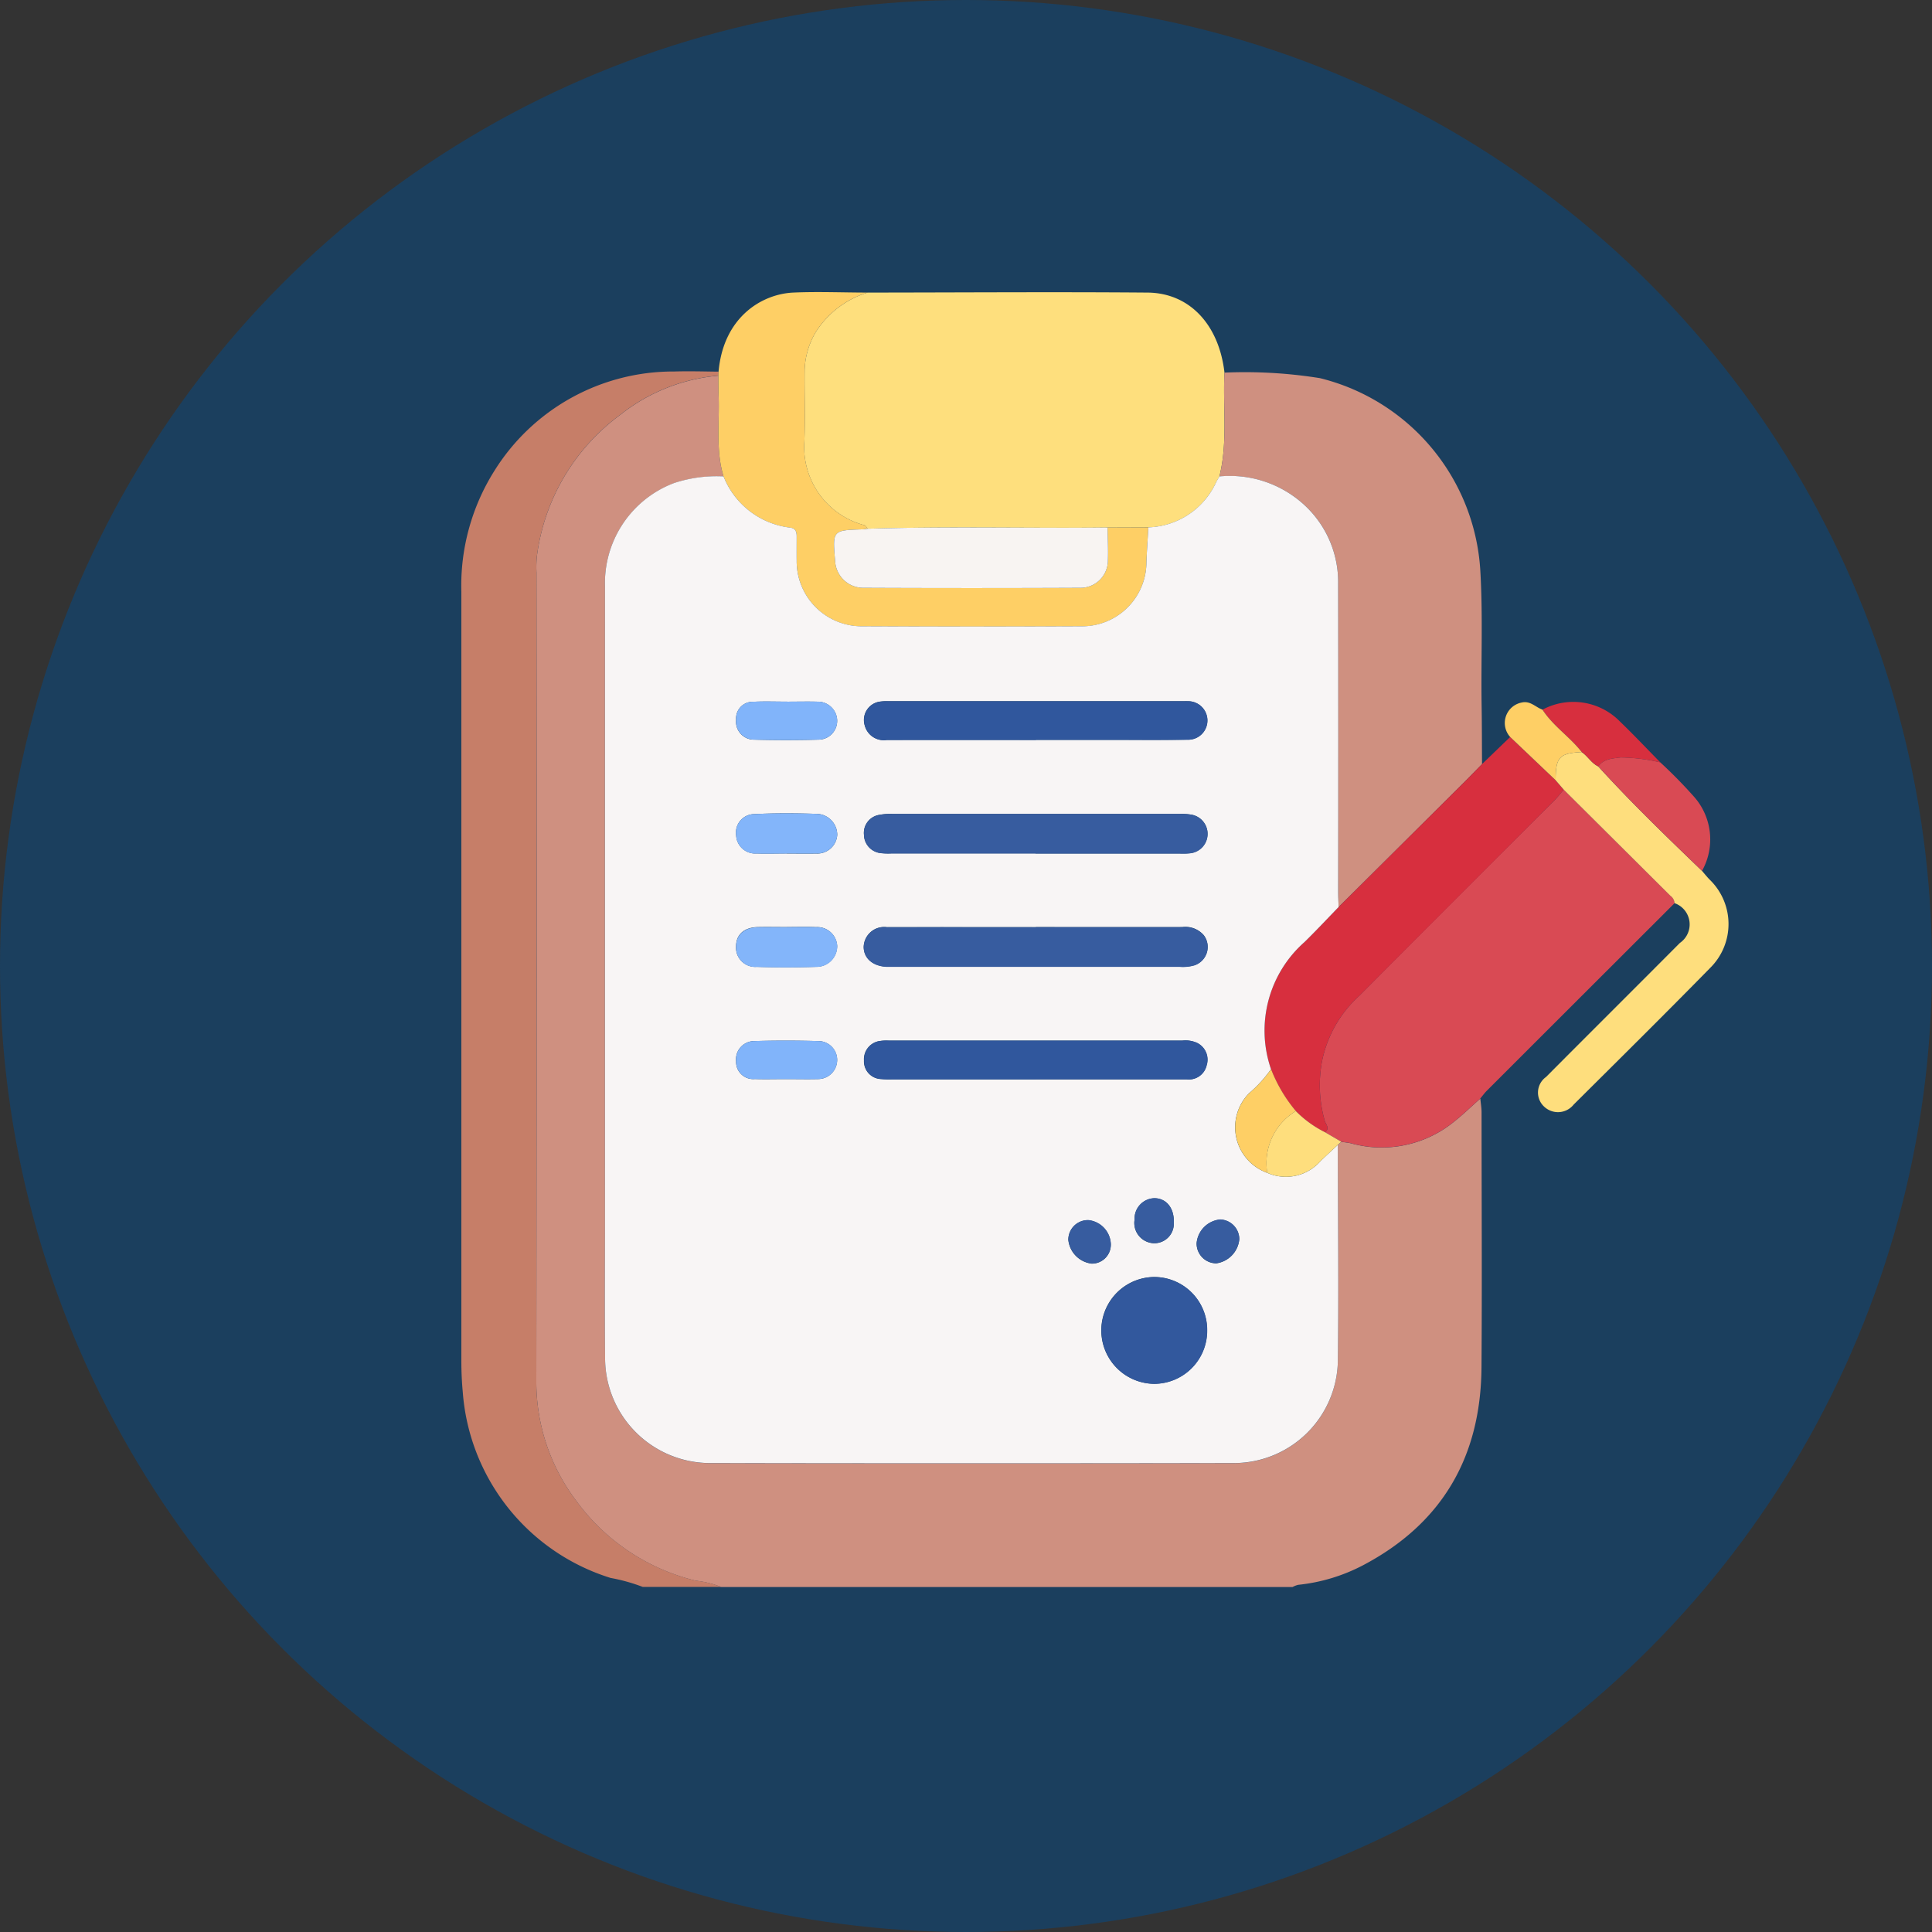 <svg xmlns="http://www.w3.org/2000/svg" width="126" height="126" viewBox="0 0 126 126">
  <rect x="0" y="0" width="126" height="126" fill="#333333" stroke="none"/>
  <g id="Grupo_1071225" data-name="Grupo 1071225" transform="translate(5460 11096)">
    <circle id="Elipse_4308" data-name="Elipse 4308" cx="63" cy="63" r="63" transform="translate(-5460 -11096)" fill="#1b3f5e"/>
    <g id="Grupo_1070895" data-name="Grupo 1070895" transform="translate(-211.504 6.237)">
      <g id="Grupo_254614" data-name="Grupo 254614" transform="translate(-5218.406 -11083.191)">
        <path id="Trazado_272543" data-name="Trazado 272543" d="M632.3,87.986c.028.3.08.6.081.9,0,5.548.035,11.1-.005,16.643-.043,5.8-2.542,10.17-7.725,12.9a11.665,11.665,0,0,1-4.229,1.276,1.483,1.483,0,0,0-.365.142H582.786a6.211,6.211,0,0,0-1.645-.407,13.62,13.62,0,0,1-7.826-5.241,12.845,12.845,0,0,1-2.581-7.736q.031-26.384.011-52.769a7.141,7.141,0,0,1,.026-1.07,13.6,13.6,0,0,1,5.442-9.226,11.96,11.96,0,0,1,6.395-2.549c.006.463,0,.926.018,1.388.057,1.732-.2,3.483.319,5.186a8.824,8.824,0,0,0-3.242.438,6.975,6.975,0,0,0-4.49,6.748q-.007,20.689,0,41.38c0,2.967-.022,5.935.007,8.9a6.852,6.852,0,0,0,6.855,6.881q17.106.025,34.211,0a6.784,6.784,0,0,0,6.721-6.574c.061-4.725.006-9.451,0-14.177l.224-.205c.214.033.432.051.643.1a7.463,7.463,0,0,0,6.649-1.361c.621-.485,1.188-1.039,1.78-1.562" transform="translate(-565.847 -35.393)" fill="#cf9080"/>
        <path id="Trazado_272544" data-name="Trazado 272544" d="M579.356,40.658a11.96,11.96,0,0,0-6.395,2.549,13.6,13.6,0,0,0-5.442,9.226,7.137,7.137,0,0,0-.026,1.07q0,26.384-.011,52.768a12.843,12.843,0,0,0,2.581,7.737,13.621,13.621,0,0,0,7.826,5.241,6.187,6.187,0,0,1,1.645.407h-5.113a11.8,11.8,0,0,0-2.1-.586,13.769,13.769,0,0,1-9.637-12.129c-.064-.686-.092-1.369-.092-2.055q0-25.057,0-50.115a14.063,14.063,0,0,1,2.153-7.9,13.753,13.753,0,0,1,11.734-6.481c.961-.03,1.923,0,2.885.01,0,.085-.006.171-.01.256" transform="translate(-562.594 -35.208)" fill="#c67e68"/>
        <path id="Trazado_272545" data-name="Trazado 272545" d="M603.97,31.81c6.085-.005,12.172-.049,18.257,0,2.746.022,4.659,2.1,5.016,5.22-.115,2.258.228,4.537-.33,6.773-.066.116-.134.231-.2.349a5.047,5.047,0,0,1-4.435,2.973l-2.661.01c-5.214.055-10.43-.082-15.643.077-.068-.079-.123-.207-.205-.228a5.27,5.27,0,0,1-3.925-5.456c.066-1.559,0-3.123.019-4.684a5.144,5.144,0,0,1,.734-2.474,6.129,6.129,0,0,1,3.371-2.56" transform="translate(-577.476 -31.774)" fill="#fedf7d"/>
        <path id="Trazado_272546" data-name="Trazado 272546" d="M644.928,47.291c.558-2.236.216-4.515.33-6.773a30.925,30.925,0,0,1,6.227.361A13.774,13.774,0,0,1,661.94,53.371c.179,2.963.041,5.927.089,8.89.02,1.263.018,2.525.026,3.788-.44.447-.876.9-1.321,1.34q-4.014,3.993-8.031,7.982c-.011-.328-.03-.657-.031-.987q0-10.05,0-20.1a6.828,6.828,0,0,0-2.147-5.083,7.172,7.172,0,0,0-5.593-1.909" transform="translate(-595.491 -35.263)" fill="#cf9080"/>
        <path id="Trazado_272547" data-name="Trazado 272547" d="M666.306,105.954c-.592.523-1.159,1.078-1.78,1.562a7.463,7.463,0,0,1-6.649,1.361c-.211-.051-.429-.069-.643-.1l-1.066-.623c.345-.244.061-.512-.008-.733a8.47,8.47,0,0,1-.165-3.975,7.881,7.881,0,0,1,2.425-4.2q6.321-6.366,12.679-12.694c.231-.231.429-.493.643-.741q3.48,3.462,6.961,6.924a.647.647,0,0,1,.27.48q-6.124,6.116-12.245,12.233c-.154.154-.282.335-.422.5" transform="translate(-599.85 -53.361)" fill="#d94a54"/>
        <path id="Trazado_272548" data-name="Trazado 272548" d="M600.242,31.8a6.129,6.129,0,0,0-3.371,2.56,5.143,5.143,0,0,0-.734,2.474c-.021,1.561.047,3.125-.019,4.684a5.27,5.27,0,0,0,3.925,5.456c.082.02.137.149.205.228-.109.014-.217.036-.326.04-1.971.062-1.971.061-1.8,2.057a1.841,1.841,0,0,0,1.835,1.757q7.083.027,14.166,0a1.785,1.785,0,0,0,1.789-1.79c.028-.712-.012-1.427-.022-2.139l2.661-.01c-.043.765-.1,1.53-.125,2.3a4.192,4.192,0,0,1-4.223,4.151q-7.159.03-14.318,0a4.242,4.242,0,0,1-4.269-4.291c-.007-.521-.007-1.042,0-1.564,0-.307-.071-.537-.43-.579a5.355,5.355,0,0,1-4.339-3.34c-.518-1.7-.262-3.454-.319-5.185-.016-.462-.013-.926-.018-1.389,0-.085.007-.171.01-.256.315-3.577,2.838-5.073,4.879-5.163,1.611-.071,3.228,0,4.843,0" transform="translate(-573.748 -31.766)" fill="#fecf65"/>
        <path id="Trazado_272549" data-name="Trazado 272549" d="M669.347,83.528c-.214.247-.413.51-.643.741q-6.339,6.347-12.679,12.694a7.88,7.88,0,0,0-2.425,4.2,8.471,8.471,0,0,0,.165,3.975c.068.22.352.489.008.733a7.132,7.132,0,0,1-1.9-1.377,9.691,9.691,0,0,1-1.616-2.732,7.7,7.7,0,0,1,2.184-8.292c.76-.744,1.485-1.523,2.226-2.286q4.016-3.991,8.031-7.982c.445-.443.881-.893,1.321-1.34l1.833-1.766,2.967,2.823.527.611" transform="translate(-597.455 -51.076)" fill="#d72f3e"/>
        <path id="Trazado_272550" data-name="Trazado 272550" d="M681.209,84.183l-.527-.611c0-1.5.241-1.765,1.7-1.839.4.269.629.724,1.077.933,2.154,2.374,4.464,4.594,6.77,6.817.161.186.314.379.485.556a4.025,4.025,0,0,1,.05,5.767c-2.941,3-5.929,5.955-8.908,8.918a1.307,1.307,0,0,1-1.908.147,1.247,1.247,0,0,1,.106-1.947c2.906-2.92,5.826-5.825,8.732-8.744a1.466,1.466,0,0,0-.349-2.593.645.645,0,0,0-.27-.481l-6.961-6.924" transform="translate(-609.317 -51.731)" fill="#fede7d"/>
        <path id="Trazado_272551" data-name="Trazado 272551" d="M692.845,89.7c-2.306-2.223-4.616-4.443-6.77-6.817.365-.5.919-.51,1.458-.582a12.219,12.219,0,0,1,2.585.319,31.318,31.318,0,0,1,2.225,2.267,4.2,4.2,0,0,1,.5,4.813" transform="translate(-611.932 -51.949)" fill="#d94a54"/>
        <path id="Trazado_272552" data-name="Trazado 272552" d="M687.7,80.23a12.217,12.217,0,0,0-2.584-.319c-.54.073-1.094.082-1.458.582-.448-.208-.682-.663-1.077-.932-.776-.995-1.867-1.7-2.561-2.767a4.249,4.249,0,0,1,5.041.764c.9.867,1.761,1.78,2.64,2.673" transform="translate(-609.511 -49.558)" fill="#d72f3e"/>
        <path id="Trazado_272553" data-name="Trazado 272553" d="M678.392,76.8c.694,1.07,1.786,1.772,2.561,2.767-1.46.074-1.7.336-1.7,1.838l-2.967-2.823a1.36,1.36,0,0,1,.758-2.247c.56-.13.9.311,1.35.465" transform="translate(-607.887 -49.565)" fill="#fecf65"/>
        <path id="Trazado_272554" data-name="Trazado 272554" d="M626.033,79.868c-.741.763-1.466,1.542-2.226,2.286a7.7,7.7,0,0,0-2.185,8.29,8.5,8.5,0,0,1-1.434,1.574,3.159,3.159,0,0,0,1.186,5.187,3,3,0,0,0,3.481-.77c.369-.357.75-.7,1.125-1.053.005,4.726.06,9.452,0,14.177a6.785,6.785,0,0,1-6.721,6.574q-17.105.03-34.211,0a6.851,6.851,0,0,1-6.855-6.881c-.029-2.967-.007-5.935-.007-8.9q0-20.69,0-41.38a6.974,6.974,0,0,1,4.49-6.748,8.822,8.822,0,0,1,3.242-.438,5.353,5.353,0,0,0,4.339,3.34c.359.042.432.273.43.579,0,.521-.005,1.042,0,1.563a4.243,4.243,0,0,0,4.269,4.292q7.159.027,14.318,0a4.191,4.191,0,0,0,4.223-4.151c.025-.766.083-1.53.125-2.3a5.045,5.045,0,0,0,4.434-2.973c.063-.118.131-.232.2-.349A7.17,7.17,0,0,1,623.85,53.7,6.827,6.827,0,0,1,626,58.781q.013,10.051,0,20.1c0,.328.02.657.031.987m-19.768-3.491h9.387a4.618,4.618,0,0,0,.658-.013,1.271,1.271,0,0,0,.113-2.521,3.817,3.817,0,0,0-.737-.047q-9.388,0-18.775,0a3.708,3.708,0,0,0-.817.06,1.19,1.19,0,0,0-1.017,1.3,1.225,1.225,0,0,0,1.143,1.2,4.366,4.366,0,0,0,.658.015h9.387m.025,4.809c-3.239,0-6.478-.005-9.716,0a1.336,1.336,0,0,0-1.513,1.276c-.007.748.585,1.265,1.5,1.306.109,0,.22,0,.329,0h18.774a2.7,2.7,0,0,0,.976-.1,1.265,1.265,0,0,0,.6-1.954,1.583,1.583,0,0,0-1.4-.534c-3.184.008-6.368,0-9.552,0m0-12.208h4.944c1.648,0,3.3.014,4.944-.01a1.255,1.255,0,1,0,.013-2.509c-.11-.007-.22,0-.33,0q-9.6,0-19.2,0a3.217,3.217,0,0,0-.575.03,1.211,1.211,0,0,0-.961,1.542,1.284,1.284,0,0,0,1.44.954q4.862-.011,9.724,0m-.05,22.135h1.978l7.91,0a1.186,1.186,0,0,0,1.295-.917,1.216,1.216,0,0,0-.63-1.464,1.823,1.823,0,0,0-.964-.145q-9.559,0-19.118,0a2.821,2.821,0,0,0-.575.022,1.2,1.2,0,0,0-1.057,1.273,1.154,1.154,0,0,0,1.108,1.211,6.09,6.09,0,0,0,.741.02h9.311m11.219,16.4a3.454,3.454,0,0,0-3.486-3.51,3.483,3.483,0,0,0,.021,6.965,3.464,3.464,0,0,0,3.465-3.455M590.046,76.38c.631,0,1.263.014,1.894,0a1.3,1.3,0,0,0,1.392-1.218,1.37,1.37,0,0,0-1.283-1.366c-1.371-.045-2.748-.055-4.117.013A1.207,1.207,0,0,0,586.74,75.2a1.24,1.24,0,0,0,1.329,1.176c.658.023,1.318,0,1.977,0m.007,4.8c-.632,0-1.264-.013-1.9,0-.9.022-1.415.491-1.421,1.255a1.256,1.256,0,0,0,1.352,1.339c1.29.042,2.582.038,3.872,0a1.354,1.354,0,0,0,1.372-1.359,1.3,1.3,0,0,0-1.386-1.231c-.63-.03-1.263-.006-1.894-.008m.019-14.7v.005c-.739,0-1.479-.028-2.216.008a1.086,1.086,0,0,0-1.115,1.168,1.176,1.176,0,0,0,1.087,1.3q2.174.058,4.351,0a1.226,1.226,0,0,0,1.153-1.266,1.261,1.261,0,0,0-1.289-1.209c-.656-.017-1.314,0-1.971,0m-.054,24.612c.684,0,1.368.016,2.051,0a1.248,1.248,0,0,0,1.263-1.232,1.229,1.229,0,0,0-1.177-1.244c-1.421-.038-2.845-.042-4.266,0a1.194,1.194,0,0,0-1.149,1.329,1.119,1.119,0,0,0,1.227,1.144c.683.023,1.367,0,2.051.005m22.711,9.163a1.322,1.322,0,0,0,1.22,1.541,1.267,1.267,0,0,0,1.335-1.332c.04-.937-.467-1.588-1.249-1.6a1.327,1.327,0,0,0-1.306,1.394m-1.551,1.622a1.635,1.635,0,0,0-1.464-1.586,1.274,1.274,0,0,0-1.307,1.286,1.74,1.74,0,0,0,1.529,1.549,1.23,1.23,0,0,0,1.241-1.248m8.38-.36a1.287,1.287,0,0,0-1.248-1.268,1.7,1.7,0,0,0-1.534,1.541,1.288,1.288,0,0,0,1.284,1.316,1.75,1.75,0,0,0,1.5-1.589" transform="translate(-568.82 -39.762)" fill="#f8f5f5"/>
        <path id="Trazado_272555" data-name="Trazado 272555" d="M654.7,122.931c-.375.351-.756.7-1.125,1.053a3.006,3.006,0,0,1-3.481.77,3.956,3.956,0,0,1,1.865-4.028,7.147,7.147,0,0,0,1.9,1.377l1.066.623-.224.2" transform="translate(-597.539 -67.311)" fill="#fede7d"/>
        <path id="Trazado_272556" data-name="Trazado 272556" d="M620.911,57.346c.01.713.049,1.427.022,2.139a1.787,1.787,0,0,1-1.789,1.791q-7.083.032-14.166,0a1.842,1.842,0,0,1-1.836-1.758c-.172-2-.172-1.995,1.8-2.057.109,0,.217-.026.326-.04,5.214-.16,10.429-.022,15.643-.077" transform="translate(-578.768 -41.985)" fill="#f8f4f2"/>
        <path id="Trazado_272557" data-name="Trazado 272557" d="M650.6,118.907a3.956,3.956,0,0,0-1.865,4.028,3.159,3.159,0,0,1-1.187-5.187,8.478,8.478,0,0,0,1.434-1.574,9.685,9.685,0,0,0,1.618,2.733" transform="translate(-596.176 -65.492)" fill="#fecf65"/>
        <path id="Trazado_272558" data-name="Trazado 272558" d="M617.51,91.028h-9.387a4.289,4.289,0,0,1-.658-.016,1.224,1.224,0,0,1-1.143-1.2,1.19,1.19,0,0,1,1.017-1.3,3.673,3.673,0,0,1,.817-.06q9.388,0,18.775,0a3.816,3.816,0,0,1,.737.047,1.271,1.271,0,0,1-.113,2.522,4.71,4.71,0,0,1-.658.013H617.51" transform="translate(-580.065 -54.412)" fill="#375c9f"/>
        <path id="Trazado_272559" data-name="Trazado 272559" d="M617.525,100.752c3.184,0,6.368,0,9.552,0a1.585,1.585,0,0,1,1.4.534,1.265,1.265,0,0,1-.6,1.954,2.716,2.716,0,0,1-.976.1H608.121c-.109,0-.22,0-.329,0-.911-.041-1.5-.559-1.5-1.306a1.336,1.336,0,0,1,1.513-1.277c3.239-.009,6.478,0,9.716,0" transform="translate(-580.055 -59.328)" fill="#375c9f"/>
        <path id="Trazado_272560" data-name="Trazado 272560" d="M617.544,78.743q-4.862,0-9.723,0a1.285,1.285,0,0,1-1.441-.954,1.211,1.211,0,0,1,.961-1.542,3.208,3.208,0,0,1,.575-.03q9.6,0,19.2,0c.11,0,.22,0,.33,0a1.255,1.255,0,1,1-.013,2.509c-1.648.024-3.3.01-4.944.01h-4.944" transform="translate(-580.07 -49.527)" fill="#30579d"/>
        <path id="Trazado_272561" data-name="Trazado 272561" d="M617.5,115.6h-9.312a6.082,6.082,0,0,1-.74-.021,1.155,1.155,0,0,1-1.109-1.211,1.2,1.2,0,0,1,1.057-1.273,2.82,2.82,0,0,1,.575-.022q9.559,0,19.117,0a1.821,1.821,0,0,1,.964.145,1.216,1.216,0,0,1,.63,1.464,1.186,1.186,0,0,1-1.295.917l-7.91,0H617.5" transform="translate(-580.071 -64.252)" fill="#30579d"/>
        <path id="Trazado_272562" data-name="Trazado 272562" d="M638.989,142.265a3.465,3.465,0,0,1-3.465,3.455,3.483,3.483,0,0,1-.021-6.965,3.454,3.454,0,0,1,3.486,3.51" transform="translate(-590.346 -74.514)" fill="#32589d"/>
        <path id="Trazado_272563" data-name="Trazado 272563" d="M595.741,91.005c-.659,0-1.319.019-1.977,0a1.241,1.241,0,0,1-1.329-1.176,1.208,1.208,0,0,1,1.193-1.394c1.37-.068,2.746-.058,4.117-.013a1.371,1.371,0,0,1,1.284,1.366A1.3,1.3,0,0,1,597.636,91c-.631.017-1.263,0-1.894,0" transform="translate(-574.516 -54.387)" fill="#83b5fa"/>
        <path id="Trazado_272564" data-name="Trazado 272564" d="M595.749,100.739c.632,0,1.264-.023,1.9.007a1.3,1.3,0,0,1,1.385,1.232,1.355,1.355,0,0,1-1.372,1.359c-1.29.037-2.582.041-3.872,0A1.255,1.255,0,0,1,592.434,102c.005-.764.525-1.233,1.42-1.255.632-.016,1.263,0,1.9,0" transform="translate(-574.517 -59.321)" fill="#83b5fa"/>
        <path id="Trazado_272565" data-name="Trazado 272565" d="M595.769,76.25c.657,0,1.314-.014,1.97,0a1.261,1.261,0,0,1,1.289,1.209,1.226,1.226,0,0,1-1.153,1.266q-2.174.06-4.351,0a1.176,1.176,0,0,1-1.087-1.3,1.086,1.086,0,0,1,1.115-1.168c.737-.035,1.477-.008,2.217-.008Z" transform="translate(-574.517 -49.537)" fill="#81b4fa"/>
        <path id="Trazado_272566" data-name="Trazado 272566" d="M595.713,115.572c-.684,0-1.368.019-2.051,0a1.119,1.119,0,0,1-1.227-1.144,1.194,1.194,0,0,1,1.149-1.329c1.421-.044,2.844-.04,4.266,0a1.228,1.228,0,0,1,1.178,1.244,1.249,1.249,0,0,1-1.263,1.232c-.683.021-1.367,0-2.051,0" transform="translate(-574.516 -64.248)" fill="#81b4fa"/>
        <path id="Trazado_272567" data-name="Trazado 272567" d="M635.718,131.576a1.328,1.328,0,0,1,1.306-1.395c.782.016,1.289.666,1.249,1.6a1.267,1.267,0,0,1-1.335,1.333,1.322,1.322,0,0,1-1.22-1.541" transform="translate(-591.81 -71.088)" fill="#375c9f"/>
        <path id="Trazado_272568" data-name="Trazado 272568" d="M631.294,134.148a1.23,1.23,0,0,1-1.241,1.248,1.74,1.74,0,0,1-1.529-1.549,1.275,1.275,0,0,1,1.307-1.286,1.636,1.636,0,0,1,1.464,1.586" transform="translate(-588.936 -72.039)" fill="#375c9f"/>
        <path id="Trazado_272569" data-name="Trazado 272569" d="M645.242,133.76a1.75,1.75,0,0,1-1.5,1.589,1.288,1.288,0,0,1-1.284-1.316,1.7,1.7,0,0,1,1.534-1.541,1.287,1.287,0,0,1,1.248,1.268" transform="translate(-594.505 -72.011)" fill="#375c9f"/>
      </g>
    </g>
  </g>
</svg>
